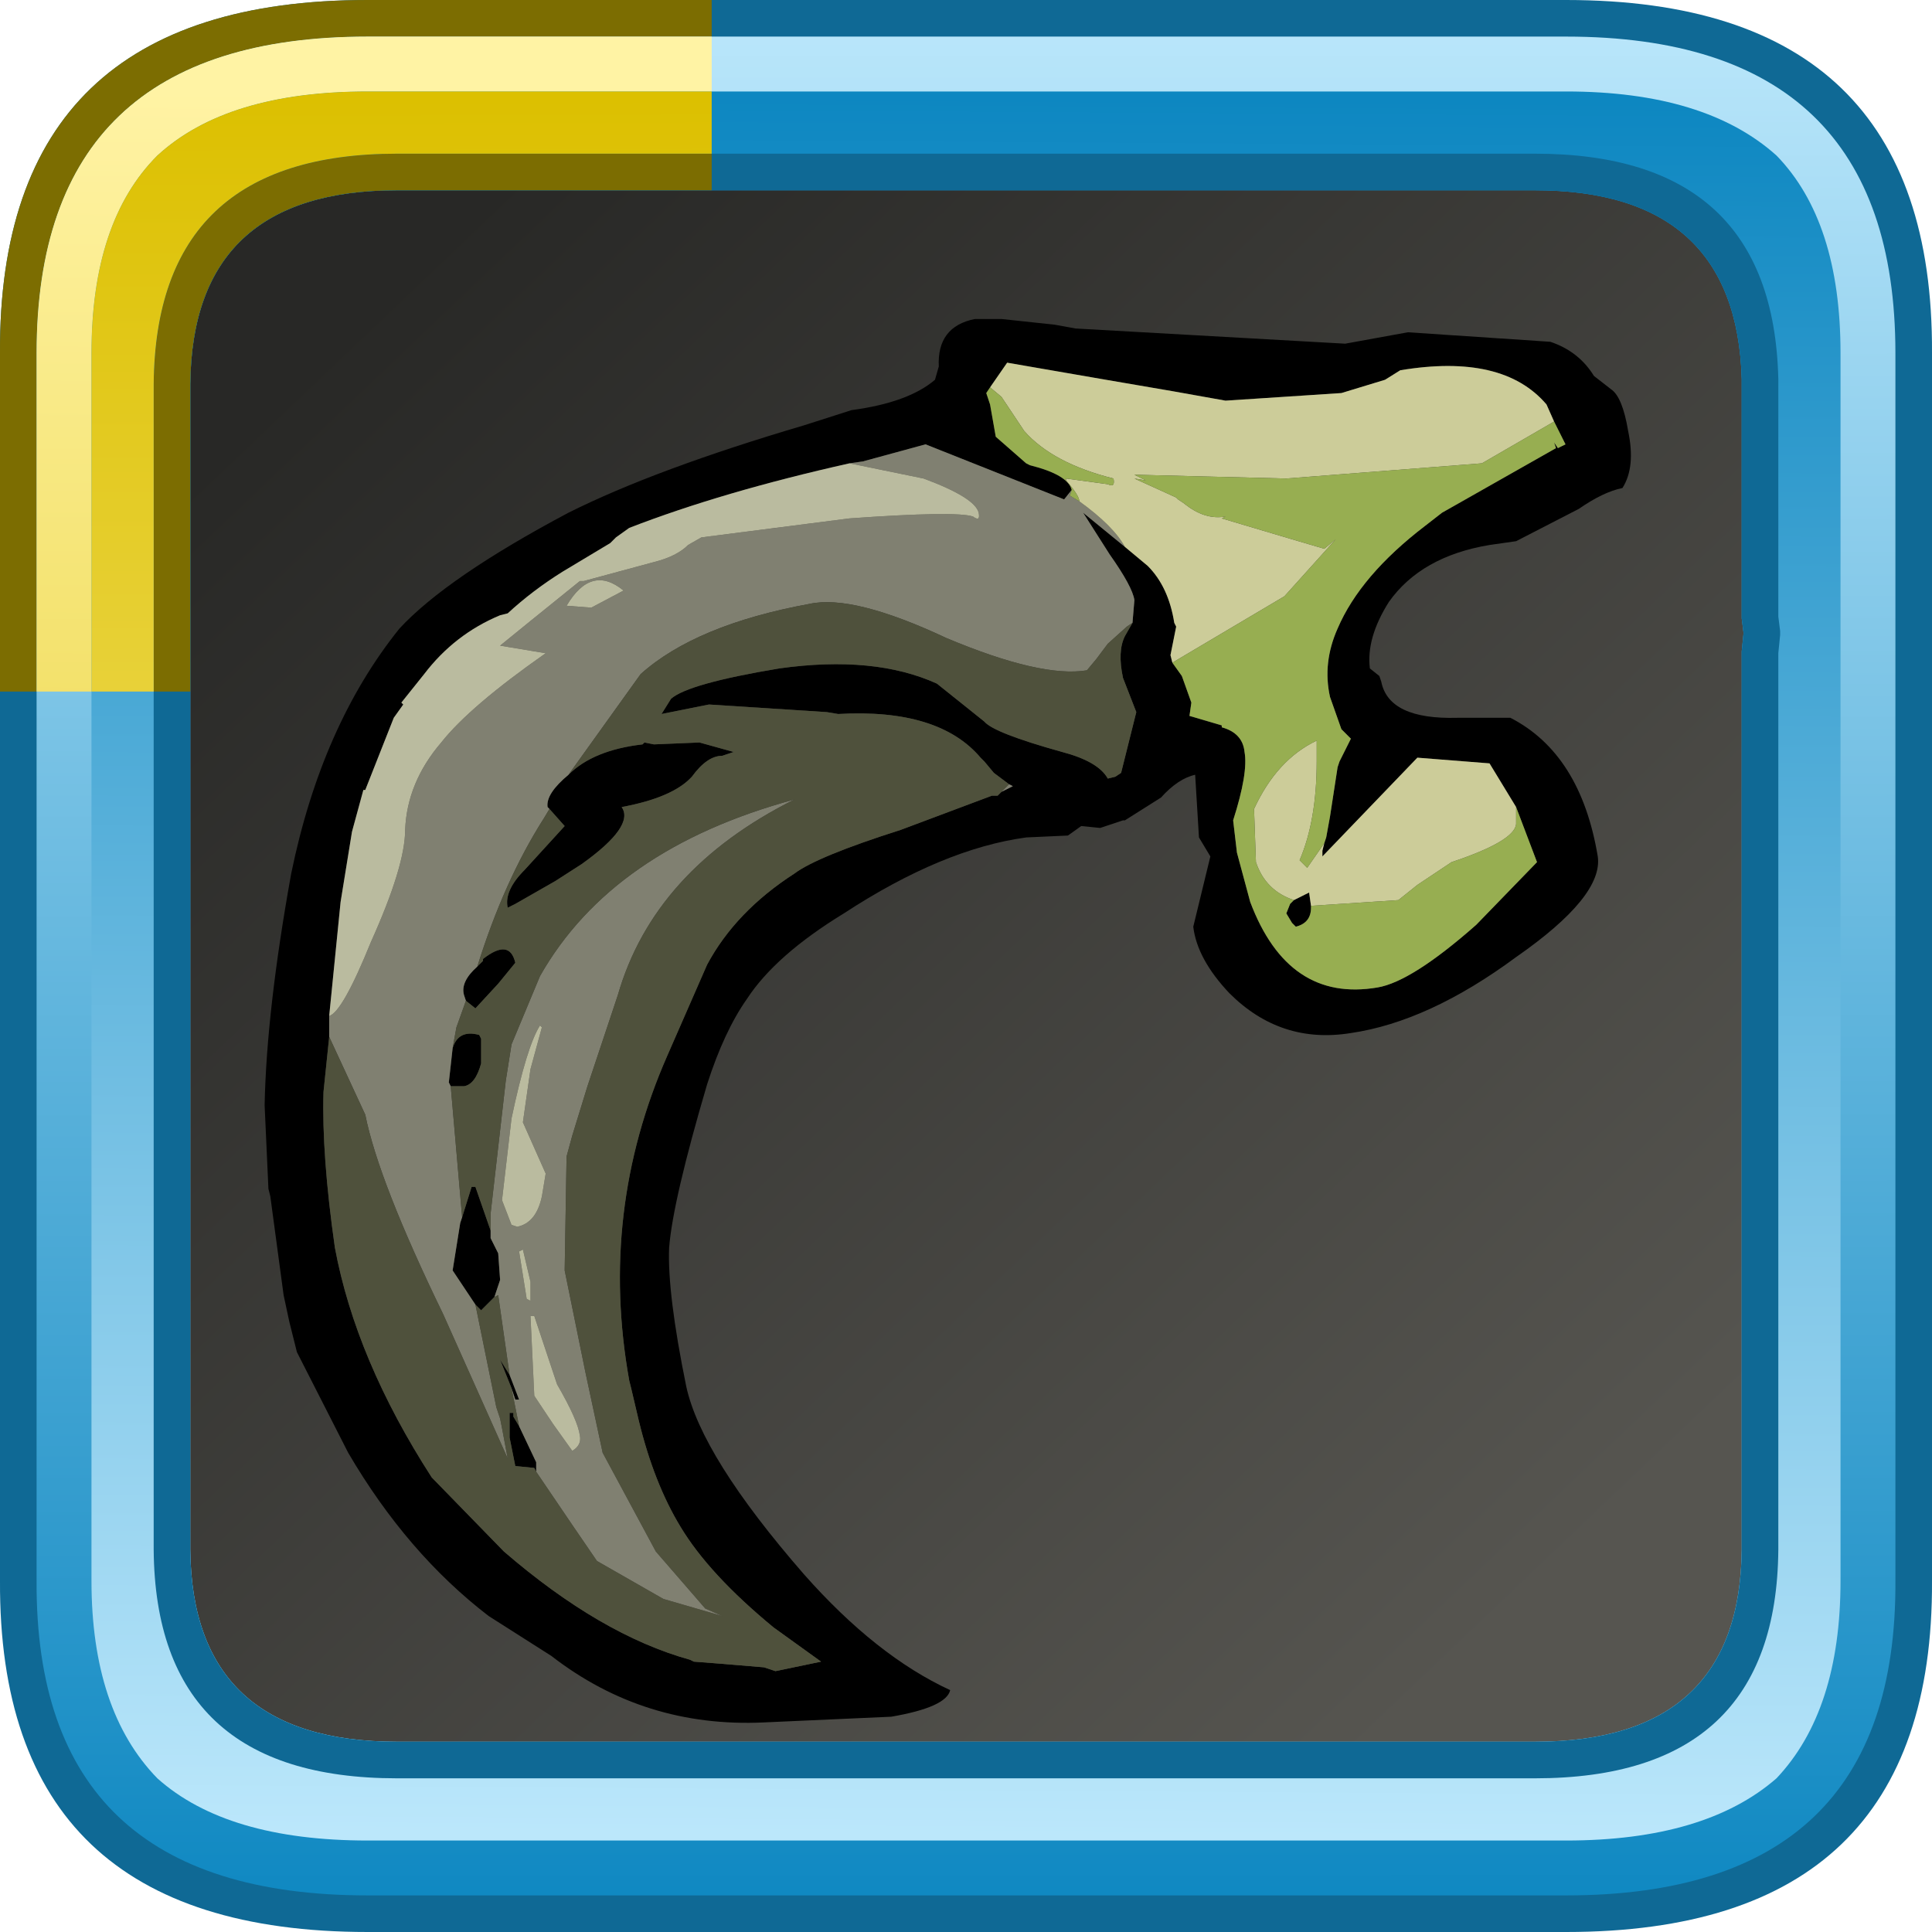 <?xml version="1.0" encoding="UTF-8" standalone="no"?>
<svg xmlns:ffdec="https://www.free-decompiler.com/flash" xmlns:xlink="http://www.w3.org/1999/xlink" ffdec:objectType="frame" height="52.8px" width="52.8px" xmlns="http://www.w3.org/2000/svg">
  <g transform="matrix(1.0, 0.0, 0.0, 1.0, 2.0, 2.0)">
    <use ffdec:characterId="624" height="44.0" transform="matrix(1.0, 0.0, 0.0, 1.0, 2.0, 2.0)" width="44.0" xlink:href="#sprite0"/>
    <filter id="filter0">
      <feColorMatrix in="SourceGraphic" result="filterResult0" type="matrix" values="1.142 0.441 -0.583 0.0 0.063 -0.117 0.946 0.172 0.0 0.063 0.462 -0.45 0.988 0.0 0.063 0.0 0.0 0.0 1.0 0.0"/>
    </filter>
    <use ffdec:characterId="862" filter="url(#filter0)" height="37.05" transform="matrix(-1.038, 0.0, 0.0, 1.038, 42.548, 6.666)" width="35.95" xlink:href="#sprite2"/>
    <use ffdec:characterId="820" height="52.8" transform="matrix(1.0, 0.0, 0.0, 1.0, -2.0, -2.0)" width="52.8" xlink:href="#sprite3"/>
  </g>
  <defs>
    <g id="sprite0" transform="matrix(1.0, 0.0, 0.0, 1.0, -2.0, -2.0)">
      <use ffdec:characterId="482" height="44.0" transform="matrix(1.0, 0.0, 0.0, 1.0, 2.0, 2.0)" width="44.0" xlink:href="#sprite1"/>
    </g>
    <g id="sprite1" transform="matrix(1.0, 0.0, 0.0, 1.0, -2.0, -2.0)">
      <use ffdec:characterId="481" height="44.0" transform="matrix(1.0, 0.0, 0.0, 1.0, 2.0, 2.0)" width="44.0" xlink:href="#shape0"/>
    </g>
    <g id="shape0" transform="matrix(1.0, 0.0, 0.0, 1.0, -2.0, -2.0)">
      <path d="M44.3 3.05 L44.45 3.2 44.6 3.3 45.3 4.15 45.25 4.0 45.45 4.5 Q46.0 5.75 46.0 7.5 L46.0 40.5 45.75 42.8 45.7 42.9 45.7 42.85 45.45 43.55 45.4 43.7 45.1 44.2 44.7 44.65 Q43.15 46.0 40.1 46.0 L7.9 46.0 Q5.65 46.0 4.2 45.3 L4.25 45.3 3.65 44.95 3.25 44.6 3.15 44.45 3.0 44.3 2.5 43.4 Q2.0 42.2 2.0 40.6 L2.0 40.5 2.0 7.5 Q2.0 6.55 2.15 5.75 L2.7 4.25 Q3.35 3.05 4.7 2.5 L4.65 2.5 5.0 2.4 5.15 2.35 5.3 2.3 5.9 2.15 6.85 2.05 6.95 2.05 7.8 2.0 7.9 2.0 18.3 2.0 18.6 2.0 40.1 2.0 40.45 2.0 41.6 2.1 41.75 2.1 41.95 2.2 43.05 2.45 Q43.7 2.65 44.2 3.0 L44.3 3.05" fill="url(#gradient0)" fill-rule="evenodd" stroke="none"/>
    </g>
    <linearGradient gradientTransform="matrix(-0.02, -0.021, 0.021, -0.02, 24.0, 24.0)" gradientUnits="userSpaceOnUse" id="gradient0" spreadMethod="pad" x1="-819.2" x2="819.2">
      <stop offset="0.0" stop-color="#565550"/>
      <stop offset="1.0" stop-color="#282826"/>
    </linearGradient>
    <g id="sprite2" transform="matrix(1.0, 0.0, 0.0, 1.0, -2.7, -1.75)">
      <use ffdec:characterId="861" height="37.05" transform="matrix(1.0, 0.0, 0.0, 1.0, 2.7, 1.75)" width="35.95" xlink:href="#shape1"/>
    </g>
    <g id="shape1" transform="matrix(1.0, 0.0, 0.0, 1.0, -2.7, -1.75)">
      <path d="M36.95 20.15 L36.65 17.15 36.35 15.3 36.05 14.2 36.0 14.2 35.25 12.3 35.0 11.95 35.05 11.9 34.45 11.15 Q33.65 10.1 32.45 9.6 L32.25 9.55 Q31.6 8.95 30.8 8.45 L29.55 7.7 29.4 7.55 29.05 7.3 Q26.6 6.35 23.25 5.6 L22.9 5.55 21.25 5.1 17.6 6.55 17.4 6.3 Q17.5 5.9 18.5 5.65 L18.6 5.6 19.4 4.9 19.55 4.05 19.65 3.75 19.55 3.6 19.1 2.95 16.5 3.4 14.75 3.7 13.35 3.95 10.3 3.75 9.15 3.4 8.75 3.15 Q6.05 2.7 4.9 4.05 L4.7 4.5 4.4 5.1 4.6 5.2 4.7 5.05 4.65 5.2 7.65 6.9 8.1 7.25 Q9.8 8.55 10.4 9.95 10.8 10.85 10.6 11.75 L10.3 12.6 10.05 12.85 10.35 13.45 10.4 13.6 10.6 14.9 10.7 15.45 10.75 15.6 10.8 15.8 10.8 15.95 8.3 13.35 6.4 13.5 5.7 14.65 5.15 16.1 6.75 17.75 Q8.45 19.25 9.35 19.4 11.7 19.8 12.7 17.15 L13.05 15.85 13.15 15.0 Q12.75 13.75 12.85 13.2 12.9 12.7 13.45 12.55 L13.45 12.5 14.3 12.25 14.25 11.9 14.5 11.2 14.75 10.85 14.8 10.65 14.65 9.9 14.7 9.8 Q14.85 8.85 15.4 8.3 L16.0 7.8 17.1 6.9 16.4 8.0 Q15.8 8.85 15.75 9.2 L15.8 9.8 16.0 10.15 Q16.2 10.55 16.05 11.25 L15.7 12.15 16.1 13.75 16.25 13.85 16.45 13.9 Q16.7 13.45 17.65 13.2 19.45 12.7 19.7 12.4 L20.95 11.4 Q22.6 10.65 25.1 11.0 27.5 11.4 27.95 11.8 L28.2 12.2 26.95 11.95 23.85 12.15 23.55 12.2 Q20.9 12.05 19.8 13.35 L19.7 13.45 19.45 13.75 19.05 14.05 18.95 14.1 19.25 14.25 19.35 14.35 19.5 14.35 21.9 15.25 Q24.1 15.95 24.7 16.4 26.25 17.4 27.0 18.8 L28.05 21.2 Q29.85 25.3 29.05 29.75 L29.0 29.95 28.8 30.8 Q28.4 32.45 27.7 33.6 26.95 34.85 25.25 36.25 L24.0 37.15 25.2 37.4 25.5 37.3 26.7 37.2 27.35 37.15 27.45 37.1 Q29.8 36.45 32.35 34.25 L34.25 32.3 Q36.25 29.2 36.8 26.25 37.15 23.8 37.1 22.15 L36.95 20.7 36.95 20.15 M30.65 6.9 Q33.85 8.6 35.1 9.95 37.15 12.5 37.95 16.4 38.6 20.0 38.65 22.5 L38.55 24.7 38.5 24.9 38.15 27.5 38.0 28.2 37.8 29.0 36.45 31.65 Q34.9 34.3 32.75 35.95 L31.1 37.0 Q28.65 38.9 25.5 38.75 L22.15 38.6 Q20.7 38.35 20.6 37.9 22.55 37.0 24.45 34.85 27.15 31.75 27.55 29.9 28.05 27.45 28.0 26.25 27.9 25.0 27.0 21.95 26.55 20.55 25.95 19.7 25.2 18.55 23.4 17.45 20.8 15.75 18.6 15.45 L17.5 15.4 17.15 15.15 16.65 15.2 16.05 15.0 16.0 15.0 15.05 14.4 Q14.6 13.9 14.15 13.8 L14.05 15.45 13.75 15.95 14.2 17.8 Q14.1 18.65 13.25 19.55 11.9 20.9 10.05 20.6 8.0 20.3 5.7 18.6 3.4 17.0 3.55 15.95 4.0 13.25 5.85 12.3 L7.25 12.3 Q9.05 12.35 9.25 11.35 L9.3 11.2 9.55 11.0 Q9.65 10.2 9.05 9.25 8.2 8.05 6.4 7.75 L5.7 7.65 4.05 6.8 Q3.4 6.35 2.9 6.25 2.55 5.7 2.75 4.75 2.9 3.85 3.2 3.65 L3.65 3.3 Q4.05 2.65 4.8 2.4 L8.55 2.15 10.2 2.45 17.3 2.05 17.85 1.95 19.25 1.8 19.95 1.8 Q20.95 2.0 20.9 3.05 L21.0 3.4 Q21.7 4.0 23.2 4.2 L24.45 4.6 Q28.35 5.75 30.65 6.9 M30.65 13.8 Q31.25 14.3 31.2 14.65 L31.15 14.7 30.75 15.15 31.8 16.3 Q32.35 16.85 32.25 17.3 L32.05 17.2 31.0 16.6 30.3 16.15 Q28.9 15.15 29.25 14.65 27.9 14.4 27.4 13.85 27.0 13.3 26.6 13.3 L26.3 13.2 27.2 12.95 28.4 13.0 28.65 12.95 28.7 13.0 Q30.0 13.15 30.65 13.8 M33.05 18.85 Q33.5 19.25 33.4 19.6 L33.35 19.75 33.1 19.95 32.5 19.3 32.05 18.75 Q32.2 18.1 32.9 18.65 L32.9 18.7 33.05 18.85 M33.7 21.0 L33.8 21.9 33.75 22.0 33.5 22.0 33.4 22.0 Q33.1 21.95 32.95 21.4 L32.95 20.75 33.0 20.65 Q33.55 20.5 33.7 21.0 M33.45 25.45 L33.5 25.6 33.7 26.85 33.1 27.75 33.0 27.85 32.95 27.9 32.75 27.7 32.6 27.55 32.45 27.1 32.5 26.4 32.7 26.0 32.7 25.8 33.1 24.65 33.2 24.65 33.45 25.45 M11.1 17.25 L11.15 16.9 11.55 17.1 11.65 17.2 11.75 17.45 11.6 17.7 11.5 17.8 Q11.1 17.7 11.1 17.3 L11.1 17.25 M32.2 29.6 L32.45 29.2 32.15 29.95 32.05 30.25 31.95 30.25 32.2 29.6 M31.95 30.95 L32.1 30.7 32.1 30.6 32.2 30.6 32.2 31.25 32.05 32.0 31.55 32.05 31.5 32.15 31.5 31.9 31.95 30.95" fill="#000000" fill-rule="evenodd" stroke="none"/>
      <path d="M23.25 5.6 L21.3 6.0 Q19.95 6.5 19.85 6.9 19.8 7.15 20.0 7.0 20.45 6.85 23.25 7.05 L27.15 7.55 27.5 7.75 Q27.8 8.05 28.4 8.2 L30.25 8.7 30.35 8.7 31.65 9.75 32.45 10.4 31.25 10.6 Q33.25 12.0 34.0 12.95 34.9 14.0 34.95 15.25 34.95 16.2 35.85 18.2 36.6 20.05 36.95 20.15 L36.95 20.7 36.0 22.75 Q35.65 24.5 33.95 28.0 L32.25 31.8 32.4 31.0 32.45 30.75 32.55 30.45 33.1 27.75 33.7 26.85 33.5 25.6 33.45 25.45 33.75 22.0 33.8 21.9 33.7 21.0 33.6 20.45 33.35 19.75 33.4 19.6 Q33.5 19.25 33.05 18.85 32.35 16.6 31.3 14.95 L31.15 14.7 31.2 14.65 Q31.25 14.3 30.65 13.8 L28.75 11.15 Q27.3 9.85 24.3 9.3 23.15 9.05 20.7 10.2 18.2 11.25 17.0 11.05 L16.75 10.75 16.45 10.35 15.95 9.9 15.8 9.8 15.75 9.2 Q15.8 8.85 16.4 8.0 L17.1 6.9 16.0 7.8 Q16.3 7.25 17.2 6.6 L17.45 6.45 17.4 6.3 17.6 6.55 21.25 5.1 22.9 5.55 23.25 5.6 M19.25 14.25 L18.95 14.1 19.05 14.05 19.25 14.25 M29.2 8.95 L30.05 9.4 30.7 9.35 Q30.05 8.25 29.2 8.95 M31.5 32.15 L30.55 33.55 29.9 34.5 28.15 35.5 26.6 35.95 27.05 35.75 28.35 34.25 29.75 31.65 30.2 29.55 30.75 26.85 30.7 23.85 30.55 23.3 30.15 22.0 29.35 19.6 Q28.4 16.3 24.7 14.45 29.5 15.75 31.4 19.1 L32.15 20.9 32.3 21.85 32.7 25.35 32.7 25.8 32.7 26.0 32.5 26.4 32.45 27.1 32.6 27.55 32.5 27.5 32.2 29.6 31.95 30.25 32.05 30.25 32.15 29.95 32.0 30.7 31.95 30.95 31.5 31.9 31.5 32.15 M31.35 20.45 L31.65 21.55 31.85 22.95 31.25 24.3 31.35 24.9 Q31.5 25.6 32.0 25.7 L32.15 25.65 32.4 25.0 32.15 22.85 Q31.75 20.95 31.4 20.4 L31.45 20.35 31.35 20.45 M31.95 26.35 L31.85 26.3 31.65 27.15 31.65 27.65 31.75 27.6 31.95 26.35 M31.05 30.9 L31.55 30.15 31.65 28.05 31.55 28.05 30.95 29.85 Q30.4 30.8 30.35 31.2 30.3 31.45 30.55 31.6 L31.05 30.9" fill="#808071" fill-rule="evenodd" stroke="none"/>
      <path d="M16.0 7.8 L15.4 8.3 Q14.85 8.85 14.7 9.8 L14.65 9.9 14.8 10.65 14.75 10.85 14.5 10.7 11.8 9.1 10.45 7.6 10.75 7.85 11.6 7.6 13.45 7.05 13.35 7.0 Q13.9 7.1 14.45 6.65 L14.6 6.55 14.65 6.5 15.75 6.0 15.45 6.05 15.75 5.9 11.75 6.0 6.6 5.6 4.7 4.5 4.9 4.05 Q6.05 2.7 8.75 3.15 L9.15 3.4 10.3 3.75 13.35 3.95 14.75 3.7 16.5 3.4 19.1 2.95 19.55 3.6 19.25 3.85 18.65 4.75 Q17.9 5.6 16.3 6.0 16.25 6.25 16.45 6.15 L17.55 6.0 17.55 6.05 Q17.2 6.45 17.2 6.6 16.3 7.25 16.0 7.8 M5.7 14.65 L6.4 13.5 8.3 13.35 10.8 15.95 10.8 15.8 10.75 15.6 11.2 16.25 11.4 16.05 Q10.95 15.0 10.95 13.45 L10.95 12.9 Q12.0 13.4 12.6 14.7 L12.55 16.1 Q12.3 16.85 11.55 17.1 L11.15 16.9 11.1 17.25 8.8 17.1 8.3 16.7 7.4 16.1 Q5.75 15.55 5.7 15.1 L5.7 14.65" fill="#cccc99" fill-rule="evenodd" stroke="none"/>
      <path d="M14.75 10.85 L14.5 11.2 14.25 11.9 14.3 12.25 13.45 12.5 13.45 12.55 Q12.9 12.7 12.85 13.2 12.75 13.75 13.15 15.0 L13.05 15.85 12.7 17.15 Q11.7 19.8 9.35 19.4 8.45 19.25 6.75 17.75 L5.15 16.1 5.7 14.65 5.7 15.1 Q5.75 15.55 7.4 16.1 L8.3 16.7 8.8 17.1 11.1 17.25 11.1 17.3 Q11.1 17.7 11.5 17.8 L11.6 17.7 11.75 17.45 11.65 17.2 11.55 17.1 Q12.3 16.85 12.55 16.1 L12.6 14.7 Q12.0 13.4 10.95 12.9 L10.95 13.45 Q10.95 15.0 11.4 16.05 L11.2 16.25 10.75 15.6 10.7 15.45 10.6 14.9 10.4 13.6 10.35 13.45 10.05 12.85 10.3 12.6 10.6 11.75 Q10.8 10.85 10.4 9.95 9.8 8.55 8.1 7.25 L7.65 6.9 4.65 5.2 4.7 5.05 4.6 5.2 4.4 5.1 4.7 4.5 6.6 5.6 11.75 6.0 15.75 5.9 15.45 6.05 15.75 6.0 14.65 6.5 14.6 6.55 14.45 6.65 Q13.9 7.1 13.35 7.0 L13.45 7.05 11.6 7.6 10.75 7.85 10.45 7.6 11.8 9.1 14.5 10.7 14.75 10.85 M19.55 3.6 L19.65 3.75 19.55 4.05 19.4 4.9 18.6 5.6 18.5 5.65 Q17.5 5.9 17.4 6.3 L17.45 6.45 17.2 6.6 Q17.2 6.45 17.55 6.05 L17.55 6.0 16.45 6.15 Q16.25 6.25 16.3 6.0 17.9 5.6 18.65 4.75 L19.25 3.85 19.55 3.6" fill="#97ae51" fill-rule="evenodd" stroke="none"/>
      <path d="M36.95 20.7 L37.1 22.15 Q37.15 23.8 36.8 26.25 36.25 29.2 34.25 32.3 L32.35 34.25 Q29.8 36.45 27.45 37.1 L27.35 37.15 26.7 37.2 25.5 37.3 25.2 37.4 24.0 37.15 25.25 36.25 Q26.95 34.85 27.7 33.6 28.4 32.45 28.8 30.8 L29.0 29.95 29.05 29.75 Q29.85 25.3 28.05 21.2 L27.0 18.8 Q26.25 17.4 24.7 16.4 24.1 15.95 21.9 15.25 L19.5 14.35 19.35 14.35 19.25 14.25 19.05 14.05 19.45 13.75 19.7 13.45 19.8 13.35 Q20.9 12.05 23.55 12.2 L23.85 12.15 26.95 11.95 28.2 12.2 27.95 11.8 Q27.5 11.4 25.1 11.0 22.6 10.65 20.95 11.4 L19.7 12.4 Q19.45 12.7 17.65 13.2 16.7 13.45 16.45 13.9 L16.25 13.85 16.1 13.75 15.7 12.15 16.05 11.25 Q16.2 10.55 16.0 10.15 L15.8 9.8 15.95 9.9 16.45 10.35 16.75 10.75 17.0 11.05 Q18.2 11.25 20.7 10.2 23.15 9.05 24.3 9.3 27.3 9.85 28.75 11.15 L30.65 13.8 Q30.0 13.15 28.7 13.0 L28.65 12.95 28.4 13.0 27.2 12.95 26.3 13.2 26.6 13.3 Q27.0 13.3 27.4 13.85 27.9 14.4 29.25 14.65 28.9 15.15 30.3 16.15 L31.0 16.6 32.05 17.2 32.25 17.3 Q32.35 16.85 31.8 16.3 L30.75 15.15 31.15 14.7 31.3 14.95 Q32.35 16.6 33.05 18.85 L32.9 18.7 32.9 18.65 Q32.2 18.1 32.05 18.75 L32.5 19.3 33.1 19.95 33.35 19.75 33.6 20.45 33.7 21.0 Q33.55 20.5 33.0 20.65 L32.95 20.75 32.95 21.4 Q33.1 21.95 33.4 22.0 L33.5 22.0 33.75 22.0 33.45 25.45 33.2 24.65 33.1 24.65 32.7 25.8 32.7 25.35 32.3 21.85 32.15 20.9 31.4 19.1 Q29.5 15.75 24.7 14.45 28.4 16.3 29.35 19.6 L30.15 22.0 30.55 23.3 30.7 23.85 30.75 26.85 30.2 29.55 29.75 31.65 28.35 34.25 27.05 35.75 26.6 35.95 28.15 35.5 29.9 34.5 30.55 33.55 31.5 32.15 31.55 32.05 32.05 32.0 32.2 31.25 32.2 30.6 32.1 30.6 32.1 30.7 31.95 30.95 32.0 30.7 32.15 29.95 32.45 29.2 32.2 29.6 32.5 27.5 32.6 27.55 32.75 27.7 32.95 27.9 33.0 27.85 33.1 27.75 32.55 30.45 32.45 30.75 32.4 31.0 32.25 31.8 33.95 28.0 Q35.65 24.5 36.0 22.75 L36.95 20.7" fill="#4f513c" fill-rule="evenodd" stroke="none"/>
      <path d="M23.25 5.6 Q26.6 6.35 29.05 7.3 L29.4 7.55 29.55 7.7 30.8 8.45 Q31.6 8.95 32.25 9.55 L32.45 9.6 Q33.65 10.1 34.45 11.15 L35.05 11.9 35.0 11.95 35.25 12.3 36.0 14.2 36.05 14.2 36.35 15.3 36.65 17.15 36.95 20.15 Q36.6 20.05 35.85 18.2 34.95 16.2 34.95 15.25 34.9 14.0 34.0 12.95 33.25 12.0 31.25 10.6 L32.45 10.4 31.65 9.75 30.35 8.7 30.25 8.7 28.4 8.2 Q27.8 8.05 27.5 7.75 L27.15 7.55 23.25 7.05 Q20.45 6.85 20.0 7.0 19.8 7.15 19.85 6.9 19.95 6.5 21.3 6.0 L23.25 5.6 M29.2 8.95 Q30.05 8.25 30.7 9.35 L30.05 9.4 29.2 8.95 M31.35 20.45 L31.45 20.35 31.4 20.4 Q31.75 20.95 32.15 22.85 L32.4 25.0 32.15 25.65 32.0 25.7 Q31.5 25.6 31.35 24.9 L31.25 24.3 31.85 22.95 31.65 21.55 31.35 20.45 M31.95 26.35 L31.75 27.6 31.65 27.65 31.65 27.15 31.85 26.3 31.95 26.35 M31.05 30.9 L30.55 31.6 Q30.3 31.45 30.35 31.2 30.4 30.8 30.95 29.85 L31.55 28.05 31.65 28.05 31.55 30.15 31.05 30.9" fill="#babb9f" fill-rule="evenodd" stroke="none"/>
    </g>
    <g id="sprite3" transform="matrix(1.0, 0.0, 0.0, 1.0, 2.0, 2.0)">
      <use ffdec:characterId="660" height="52.8" transform="matrix(1.0, 0.0, 0.0, 1.0, -2.0, -2.0)" width="52.8" xlink:href="#shape2"/>
      <filter id="filter1">
        <feColorMatrix in="SourceGraphic" result="filterResult1" type="matrix" values="-0.448 0.609 0.839 0.0 0.043 0.458 0.644 -0.103 0.0 0.043 -0.265 1.721 -0.456 0.0 0.043 0.0 0.0 0.0 1.0 0.0"/>
      </filter>
      <use ffdec:characterId="616" filter="url(#filter1)" height="18.9" transform="matrix(1.0, 0.0, 0.0, 1.0, -2.0, -2.0)" width="19.45" xlink:href="#sprite4"/>
    </g>
    <g id="shape2" transform="matrix(1.0, 0.0, 0.0, 1.0, 2.0, 2.0)">
      <path d="M40.8 -2.0 Q50.85 -2.0 50.8 7.65 L50.8 41.2 Q50.85 50.8 40.8 50.8 L8.05 50.8 Q-2.05 50.8 -2.0 41.2 L-2.0 7.65 Q-2.05 -2.0 8.05 -2.0 L40.8 -2.0 M45.6 15.95 L45.6 15.8 45.65 15.3 45.6 14.9 45.6 14.7 45.6 8.35 Q45.45 3.2 39.95 3.2 L8.85 3.2 Q3.25 3.2 3.2 8.5 L3.2 40.35 Q3.25 45.6 8.85 45.6 L39.95 45.6 Q45.55 45.6 45.6 40.35 L45.6 15.95" fill="#0f6995" fill-rule="evenodd" stroke="none"/>
      <path d="M40.8 -1.0 Q49.8 -1.0 49.8 7.65 L49.8 41.2 Q49.85 49.8 40.8 49.8 L8.05 49.8 Q-1.05 49.8 -1.0 41.2 L-1.0 7.65 Q-1.0 -1.0 8.05 -1.0 L40.8 -1.0 M46.6 15.9 L46.65 15.3 46.6 14.8 46.6 14.7 46.6 8.4 Q46.5 2.2 39.95 2.2 L8.85 2.2 Q2.2 2.2 2.2 8.5 L2.2 40.35 Q2.25 46.6 8.85 46.6 L39.95 46.6 Q46.55 46.6 46.6 40.35 L46.6 15.9" fill="url(#gradient1)" fill-rule="evenodd" stroke="none"/>
      <path d="M48.3 7.65 L48.3 41.2 Q48.3 44.75 46.55 46.6 44.6 48.3 40.8 48.3 L8.05 48.3 Q4.2 48.3 2.3 46.6 0.5 44.75 0.5 41.2 L0.5 7.65 Q0.5 4.05 2.3 2.25 4.2 0.5 8.05 0.5 L40.8 0.5 Q44.6 0.5 46.55 2.25 48.3 4.05 48.3 7.65 M45.65 15.3 L45.6 14.9 45.6 14.7 45.6 8.35 Q45.45 3.2 39.95 3.2 L8.85 3.2 Q3.25 3.2 3.2 8.5 L3.2 40.35 Q3.25 45.6 8.85 45.6 L39.95 45.6 Q45.55 45.6 45.6 40.35 L45.6 15.95 45.6 15.8 45.65 15.3" fill="url(#gradient2)" fill-rule="evenodd" stroke="none"/>
      <path d="M46.65 15.35 L46.6 15.85 46.6 15.95 46.6 40.35 Q46.55 46.6 39.95 46.6 L8.85 46.6 Q2.25 46.6 2.2 40.35 L2.2 8.5 Q2.25 2.2 8.85 2.2 L39.95 2.2 Q46.45 2.2 46.6 8.35 L46.6 14.75 46.6 14.85 46.65 15.25 46.65 15.35 M45.6 14.7 L45.6 8.35 Q45.45 3.2 39.95 3.2 L8.85 3.2 Q3.25 3.2 3.2 8.5 L3.2 40.35 Q3.25 45.6 8.85 45.6 L39.95 45.6 Q45.55 45.6 45.6 40.35 L45.6 15.95 45.6 15.8 45.65 15.3 45.6 14.9 45.6 14.7" fill="#0f6995" fill-rule="evenodd" stroke="none"/>
    </g>
    <linearGradient gradientTransform="matrix(0.0, -0.032, 1.0, -3.0E-4, -0.9, 24.4)" gradientUnits="userSpaceOnUse" id="gradient1" spreadMethod="pad" x1="-819.2" x2="819.2">
      <stop offset="0.0" stop-color="#0d87c1"/>
      <stop offset="1.0" stop-color="#bbe7fb"/>
    </linearGradient>
    <linearGradient gradientTransform="matrix(-2.0E-4, 0.029, -0.031, -2.0E-4, 24.4, 24.4)" gradientUnits="userSpaceOnUse" id="gradient2" spreadMethod="pad" x1="-819.2" x2="819.2">
      <stop offset="0.0" stop-color="#0d87c1"/>
      <stop offset="1.0" stop-color="#bbe7fb"/>
    </linearGradient>
    <g id="sprite4" transform="matrix(1.0, 0.0, 0.0, 1.0, 0.0, 0.0)">
      <use ffdec:characterId="615" height="18.9" transform="matrix(1.0, 0.0, 0.0, 1.0, 0.0, 0.0)" width="19.45" xlink:href="#shape3"/>
    </g>
    <g id="shape3" transform="matrix(1.0, 0.0, 0.0, 1.0, 0.0, 0.0)">
      <path d="M1.0 18.9 L0.0 18.9 0.0 9.65 Q-0.05 0.0 10.05 0.0 L19.45 0.0 19.45 1.0 10.05 1.0 Q1.0 1.0 1.0 9.65 L1.0 18.9 M19.45 4.2 L19.45 5.2 10.85 5.2 Q5.25 5.2 5.2 10.5 L5.2 18.9 4.2 18.9 4.2 10.5 Q4.25 4.2 10.85 4.2 L19.45 4.2" fill="#7c6d01" fill-rule="evenodd" stroke="none"/>
      <path d="M19.45 1.0 L19.45 2.5 10.05 2.5 Q6.2 2.5 4.3 4.25 2.5 6.05 2.5 9.65 L2.5 18.9 1.0 18.9 1.0 9.65 Q1.0 1.0 10.05 1.0 L19.45 1.0" fill="url(#gradient3)" fill-rule="evenodd" stroke="none"/>
      <path d="M19.45 2.5 L19.45 4.2 10.85 4.2 Q4.25 4.2 4.2 10.5 L4.2 18.9 2.5 18.9 2.5 9.65 Q2.5 6.05 4.3 4.25 6.2 2.5 10.05 2.5 L19.45 2.5" fill="url(#gradient4)" fill-rule="evenodd" stroke="none"/>
    </g>
    <linearGradient gradientTransform="matrix(1.0E-4, -0.029, 0.031, 2.0E-4, 26.4, 26.4)" gradientUnits="userSpaceOnUse" id="gradient3" spreadMethod="pad" x1="-819.2" x2="819.2">
      <stop offset="0.0" stop-color="#dcc001"/>
      <stop offset="1.0" stop-color="#fff3a4"/>
    </linearGradient>
    <linearGradient gradientTransform="matrix(1.0E-4, 0.029, -0.031, 1.0E-4, 26.4, 26.4)" gradientUnits="userSpaceOnUse" id="gradient4" spreadMethod="pad" x1="-819.2" x2="819.2">
      <stop offset="0.0" stop-color="#dcc001"/>
      <stop offset="1.0" stop-color="#fff3a4"/>
    </linearGradient>
  </defs>
</svg>
